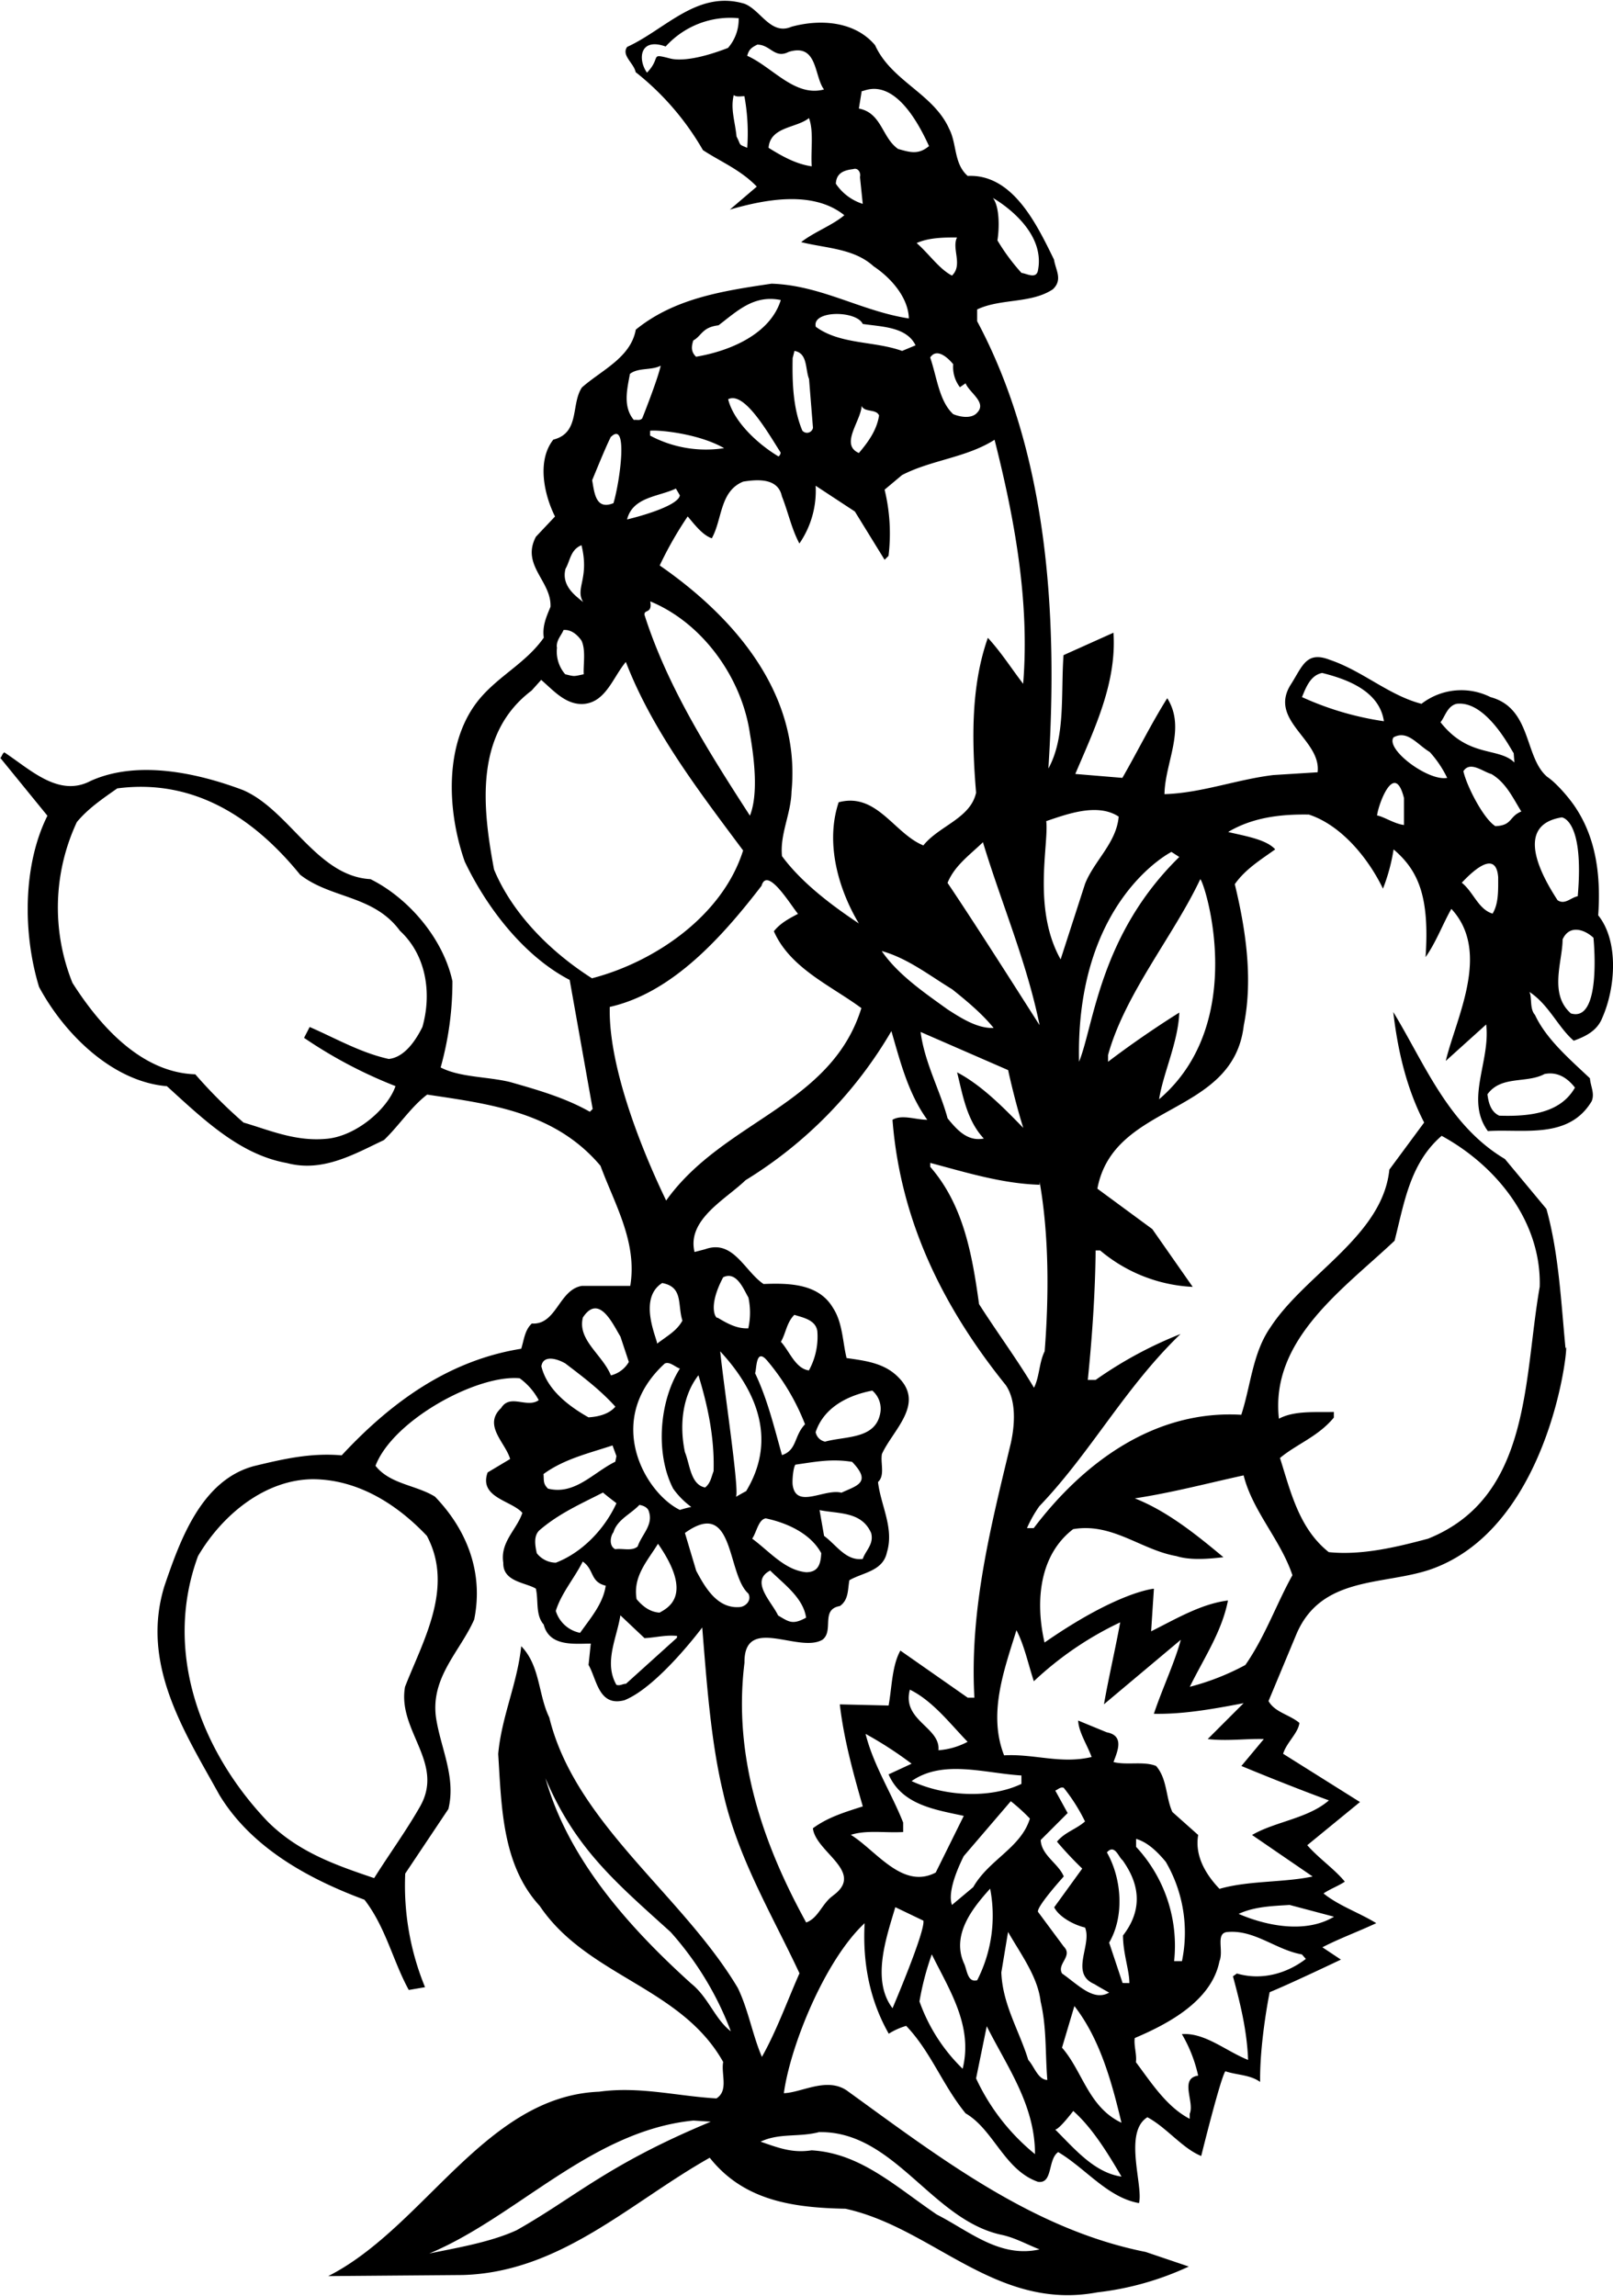 <?xml version="1.0"?>
<svg xmlns="http://www.w3.org/2000/svg" id="Layer_1" data-name="Layer 1" viewBox="0 0 411.18 584.91" width="411" height="585"><path d="M488.11,264.77c.71-10.15-.57-19.44-5.58-27.17-1.71-2.71-5.24-6.7-7.39-8.1-5.95-5-3.9-17.49-14.49-20.35a16.59,16.59,0,0,0-17.59,1.71c-8.29-2.14-15-8.38-23.35-11.2-6.06-2.37-7,1.68-10,6.34-5.72,9.15,7.87,14,6.87,22.31l-11.3.71c-9.44,1.15-18.3,4.58-27.74,4.87.14-8.16,5.58-16.74.71-24.46-4.14,6.58-7.57,13.59-11.44,20.31l-12-1c4.86-11.44,10.58-23.17,9.73-36l-12.73,5.72c-.72,9.87.57,20.88-3.86,28.89,2.57-39.9-.43-80.8-18.16-114v-3c6-2.86,13.73-1.43,19.3-5.14,2.58-2.44.72-4.87.29-7.58-4.29-8.73-10.44-21.88-22-21.31-3.58-3.15-2.72-8.15-4.72-12-4-9-14.73-12.16-18.88-21.31-5.15-6.15-14-6.72-21.31-4.72-5.29,2.29-7.86-4.29-12-5.86-12-3.58-20.16,6.58-29.89,11-1.57,2.14,1.72,4.15,2.15,6.43a69.38,69.38,0,0,1,17.16,19.88c4.58,3,9.58,5,13.73,9.3l-6.87,5.86c8.87-2.57,21.17-5,29.18,1.43-3,2.57-7.73,4.29-11,6.86,6.3,1.58,13.45,1.58,18.45,6.15,4.72,3.15,8.87,8.15,9,13.3-12.15-1.86-22.31-8.44-35-8.86-12.45,1.85-24.74,3.71-34.61,11.72-1.29,7.15-8.72,10.3-13.73,14.73-2.86,4.29-.43,11.58-7.29,13.3-4.29,5.43-2.29,14.16.43,19.59l-4.86,5.15c-3.87,7.29,4,11.3,3.71,17.87-1,2.43-2.14,4.87-1.71,7.87-4.44,6.29-11,9.44-16,15.16-9.58,11-8.72,28.88-4.15,41.9,5.44,11.44,14.88,24,26.75,30.17l5.86,32.89-.72.71c-6.29-3.57-13.3-5.57-20.3-7.57-5.87-1.43-12.73-1.15-17.73-3.72a81.16,81.16,0,0,0,3-22c-2.29-10.58-10.87-21-20.88-26-13.73-.72-20.74-17.73-32.6-22.74-11.44-4.29-26.75-7.72-38.76-2.29-8.15,4.29-15.44-3-22-7.29-.57.43-.57,1-1,1.43l12,14.73c-6.29,12.58-6.29,30-2.14,43.62,6.43,12,18.73,24.16,32.6,25.31,9.44,8.58,18.59,17.44,30.6,19.59,9.15,2.43,17.16-2.29,24.74-5.87,3.86-3.71,6.87-8.43,11-11.58,16.16,2.43,32.61,4.43,44.19,18.16,3.58,9.73,9.44,19.45,7.58,30.6H229c-5.86,1-6.43,10-12.73,9.59-1.85,1.71-2,4.29-2.71,6.43-17.88,2.86-32.61,13-45.76,27.17-8-.71-15.16,1-22.31,2.72-13.44,3.57-18.88,18.87-22.88,30.6-6.15,20,5.15,37.18,14,53.2,8.3,13.72,23.17,21.59,37,26.74,5.43,7,7.29,15.73,11.3,23l4.14-.71A68.09,68.09,0,0,1,184,509l11-16.45c2-8.15-2-15.58-3.15-23.3-1.43-10.3,6.15-16.88,9.73-25,2.43-12-1.86-22.88-10-31.32-4.87-3-11.44-3.14-15.16-7.86,4.43-11.62,25.88-23.3,36.75-22.31a16.49,16.49,0,0,1,4.86,5.58c-3,2.14-7.29-1.72-9.58,2-4.72,4.43,1.14,8.86,2.29,13L205,406.77c-2.29,6.44,6.15,7.15,8.86,10.3-1.43,4.29-5.72,7.44-4.86,12.73-.14,4.86,5.72,5,8.3,6.58.71,3-.15,6.72,2,9.15,1.43,5.72,7.86,4.86,12,4.86l-.57,5.43c2.14,3.72,2.57,10.73,9.15,9,8.58-3.43,19.83-18.54,19.83-18.54,1.14,14,2.19,29.12,5.34,42.14,3.72,16.59,12.44,31,19.45,46-3.15,7.15-5.87,14.73-9.58,21.31-2.44-5.72-3.44-12-6.15-17.59-14.16-23.74-41.47-42-48.05-68.92-2.86-5.87-2.29-13.16-7.15-18.17-1,9.59-5,17.88-5.87,27.46.86,13.59,1,28.31,10.59,38.75,12.15,18,36,20.6,46.76,39.76-.57,3.14,1.43,7.29-1.72,9.29-10-.57-19.59-3.14-29.89-1.71-29,1.14-44.61,34.6-69.07,47l34.33-.28c24.88-.72,42.61-18.45,62.92-29.89,8.72,11,21.3,12.73,34.6,13,22.31,4.87,38.33,26.17,64.21,21.31a75.4,75.4,0,0,0,23.31-6.58l-11-3.72c-28.75-5.72-52.48-24-76.22-41.18-5.15-3.43-11.44.57-16,.72,1.62-12,10.44-33.88,20.59-43.33-.57,10.44,1.43,19.87,6.15,28.17a17.17,17.17,0,0,1,4.44-2c6.29,6.57,9.29,15.15,15.15,22.3,7.15,4.15,9.87,14.45,18.45,17.45,3.86.57,2.43-5.72,5.15-7.58,7,4.15,12.58,11.58,20.59,13,1.19-4.22-4.05-18.05,2.15-21.88,4.86,2.58,9,8,13.72,9.87,0,0,4.87-19.73,6.15-21.59,3,1,6.3.86,8.87,2.72-.14-10.29,2.43-22.88,2.43-22.88,4.82-1.94,18.16-8.3,18.16-8.3l-4.72-3.14c4.44-2.29,9.15-4,13.73-6.15-4.43-2.72-9.58-4.44-13.44-7.58,1.71-1.15,3.72-1.86,5.43-3-2.71-3.28-6.72-6-9.58-9.29l13.44-11-19.59-12.3c.86-2.86,3.86-5.29,4.15-7.87-2.57-2.14-6.29-2.71-7.87-5.57L411.17,448c6.3-14.87,22-12.44,34-16.45,31.84-10.9,35.72-61.12,34.61-56.34-1.15-12-1.72-24.31-4.87-35.61l-10.58-12.72c-14.44-8.58-20.45-24.31-28.46-37.47,1.15,10,3.44,19.59,7.87,28.17l-8.87,12c-1.71,16.88-21.45,26.6-30.31,40.19-4.58,6.57-5,14.87-7.44,22.3-21.74-1.28-39.9,11.73-52.91,28.89h-1.72a31.57,31.57,0,0,1,3.15-5.58c13.16-13.72,21.74-30.17,36-43.9A103.62,103.62,0,0,0,360,383.18h-2c1.14-11.3,1.86-21.88,2-33h1.14a39.5,39.5,0,0,0,23.6,9.29l-10.3-14.73-14-10.3c4.15-22.16,34.61-18.3,37.32-41.61,2.43-12,.43-24.74-2.29-36,2.72-3.87,6.73-6.3,10.3-8.87-2.29-2.57-7.86-3.43-12-4.43,6-3.58,13-4.58,20.59-4.44,8.29,2.72,15.16,11.16,18.88,18.88a47.4,47.4,0,0,0,2.71-10c6.34,5.4,9.2,12.07,8.15,27.46,2.72-3.86,4.44-8.58,6.58-12.3,10.2,11,1.15,27.88-1.43,38.75l10.3-9.29c1.14,9.43-5.43,19.16.43,27.17,9.15-.58,20.59,2.14,26.45-7.58.86-2-.28-3.86-.43-5.87-5.14-4.86-11.15-10-14-16.15-1.43-1.58-.71-4.44-1.43-5.87,5,3.29,7.29,9,11.3,12.44,3.14-1.14,6-2.57,7.29-5.86C492.54,283.22,493.4,271.35,488.11,264.77ZM345.25,100.61c-.57,2-2.86.57-4.15.43a52,52,0,0,1-6.14-8.3c.42-2.43.71-8.37-1.15-10.8C333.81,81.94,347.63,89.56,345.25,100.61ZM188.38,293.23c-1.57,3.15-4.43,7.72-8.58,8.15-7.15-1.57-13.59-5.29-20.16-8.15L158.21,296a117.25,117.25,0,0,0,23.31,12.3c-2,5.86-10.16,12.87-17.74,13.44-7.86.71-14.58-2.29-21-4.15a124.81,124.81,0,0,1-12.3-12.3c-13.72-.43-24.31-12.29-31.31-23.31A51.45,51.45,0,0,1,100.29,241c2.86-3.44,6.44-5.87,10.3-8.58,19.59-2.58,34.89,7.57,46.62,22,7.86,6.15,18.73,5.15,25.45,14.3C189.38,274.93,190.81,284.65,188.38,293.23Zm1.14,129.7c7,13.16-1,26.74-5.57,38.47-2,11.15,10.15,19.31,3.86,30.46-3.58,6.29-7.87,12.15-11.73,18.3-9.72-3.29-19.3-6.58-27.17-14.44C132,478,122.17,452.53,131.18,428.08c6.29-10.72,17.3-19.59,29.46-19.59C172.22,408.63,182.09,415.07,189.52,422.93Zm23,176.91c-6.87,3.21-16.26,4.7-22.4,6,22.3-9.29,41.32-31.32,67.35-33.89l4.43.29C235.62,583.16,227.28,591.5,212.5,599.84Zm44.23-62.94c-16.44-14.87-31.31-32-37-52.19,7.58,17.89,17.82,26.47,31.89,39.18A80.75,80.75,0,0,1,267,549.2C262.88,546.06,261.31,540.48,256.73,536.9Zm32.61,38c19.3-.43,28.74,22.31,46.62,26.17,3.43.72,6.43,2.43,9.72,3.72-10.15,2.29-18-4.72-26.17-8.87-10.72-7.29-19.54-15.66-31.94-16.38-4.76.72-8.1-.48-13-2.21C279.33,575.09,284.19,576.23,289.34,574.94Zm42.18-253.25c-4.14.86-6.86-2.15-9.29-5.15-1.86-7-5.86-14.16-6.87-22l22.31,9.72c1,4.58,2.43,10.16,3.86,14.73-4.86-5-10.58-10.87-16.87-14.16C326.09,310.39,327.09,317,331.52,321.69Zm-26-47.76c6.58,1.86,12,6.15,17.87,9.72,3.58,2.86,7.72,6.29,10.58,9.87-4.14.14-8.15-2.43-11.72-4.72C316.37,284.51,309.64,279.93,305.5,273.93Zm16.73-17.45c1.81-4.37,5.58-7,9-10.3,4.72,15.59,11.15,30.46,14.44,46.62C345.68,292.8,330.24,268.32,322.23,256.48Zm4.57-127.27c1,2.43,5.44,4.86,3,7.44-1.43,1.71-4.44,1.14-6.15.42-3.58-3.28-4.15-9.43-5.87-14.44,1.72-2.57,4.58.14,5.87,1.72a8.44,8.44,0,0,0,1.71,5.86ZM324.66,92c-1.43,2.86,1.57,7-1.29,9.72-3.29-1.71-5.86-5.57-9-8.29C317.51,92,321.51,92,324.66,92ZM251.55,46.39C246.1,45,249.44,46,245.63,50c-2.39-3.34-1.91-9.06,4.76-6.67A22.19,22.19,0,0,1,269,36.12a11.08,11.08,0,0,1-2.72,7.57C258,46.9,253.49,46.9,251.55,46.39Zm19.63,22.76c-2.43-1-1.48-.56-2.72-2.86-.43-4.13-1.57-7-.72-10.58.72.57,1.86.28,2.72.28A52.34,52.34,0,0,1,271.18,69.15Zm16.44,4.72c-4-.57-7.58-2.58-11-4.72.43-5.44,7.15-5,10.3-7.58C288.19,65,287.34,69.72,287.62,73.87ZM271.18,45.7c.43-1.66,1.14-2.13,2.57-2.85,3.34,0,4.43,3.7,8,1.85,7.43-2.29,6.43,6.15,9,9.58C283.33,56.28,277.61,48.56,271.18,45.7Zm22.59,32.6c.14-2.72,2-3.43,4.43-3.72,1.29-.43,2,1,1.72,2l.71,6.86A12.93,12.93,0,0,1,293.77,78.3Zm15.87-8.86c-4.14-2.87-4.14-9.16-10-10.3l.72-4.43c.86.14,8.44-5.19,17.16,14C314.79,71,312.65,70.29,309.64,69.44Zm-9,44.61c4.87.72,11.16.72,13.45,5.44l-3.43,1.43c-7.15-2.58-15.74-1.58-22-6.15C287.57,110.54,299,110.54,300.63,114.05Zm4.15,23.31c-.57,3.72-2.72,6.72-5.15,9.58-4.86-2.14.43-8,.72-12C301.06,136.65,304.07,135.64,304.78,137.36Zm-22-14.73.43-1.71c3.43.57,2.72,4.71,3.72,7.15l1,12.44a1.55,1.55,0,0,1-2.72.71C282.9,135.64,282.62,129.21,282.76,122.63ZM284.48,170a23.69,23.69,0,0,0,4.14-14.72l10,6.57,7.58,12.3,1-1a47.21,47.21,0,0,0-1-16.87l4.44-3.72c7.43-3.86,16.44-4.43,23.59-9,5,19.73,9,41,7.29,62.2-2.86-3.71-5.57-8-9-11.72-4.29,12.15-4.14,25.88-3,39.47-1.43,6.57-9.44,8.43-13.44,13.44-7.44-3-11.87-13.59-21.59-11-3.44,10.29-.15,22,5.14,30.89-6.43-4.29-14.44-10.16-19.59-17.16-.57-5.58,2.29-10.73,2.43-16.45,2.43-24.88-14.58-44.47-33.6-57.63A94.33,94.33,0,0,1,256,163.1c1.71,2,3.72,4.72,6.15,5.58,2.71-4.86,2-12,8-14.45,3.57-.57,8.86-1,9.86,3.72C281.62,162,282.47,166.25,284.48,170ZM253,156l1,1.72c-.29,2.44-8.87,5.06-13.45,6.15C242,158.1,248.58,158.1,253,156Zm-6.58-13.44v-1.29c1.57-.28,12.06.54,18.87,4.43A30.22,30.22,0,0,1,246.44,142.51Zm0,42.18c13.58,5.58,23.45,19.74,25.45,33.75,1.15,6.58,2.15,15.45,0,20.88-10.44-16.16-21-32.75-26.88-51.19C244.86,186.7,247.06,188,246.44,184.69Zm19.87-51.49c4.1-2.17,10.06,8.32,13.4,13.56a1.22,1.22,0,0,1-.54,1C273.94,144.7,267.73,139,266.31,133.2Zm-8.86-15c2.14-1.15,2.24-3.37,6.43-3.86,4.72-3.58,9-7.87,15.88-6.44-2.72,8.73-13,13-21.6,14.45C256.88,121.2,256.88,119.91,257.45,118.2Zm-16.16,8.53c2.14-1.68,5.43-.84,7.86-2.1-.85,3.77-4.71,13.41-4.71,13.41-.58.7-1.43.28-2.15.42C239.43,135.11,240.57,130.64,241.29,126.73Zm-5,16.22c4.77-5,2.39,11.57.81,16.72-4.57,1.86-4.86-2.72-5.43-5.86C231.71,153.81,234.9,145.81,236.33,143Zm-11.49,33.59c1.29-2.14,1.29-5,4.15-6.15,2.1,8.55-1.71,10.93.43,14.51C228,183.71,223.7,181.09,224.84,176.54Zm-2.14,19.88c-.14-1.86,1.14-3,1.72-4.43,2-.15,3.57,1.28,4.57,2.71,1.15,2.43.43,6.15.57,8.58-2.71.58-2.28.58-4.72,0A8.85,8.85,0,0,1,222.7,196.42Zm9,84.37c-10.58-6.72-20.31-16.45-25-27.74-3-16-5-34.61,9.58-45.62l2.44-2.72c3,2.58,6.14,6.3,10.58,6.15,5.86-.28,7.72-6.86,11-10.72,6.72,17.44,18.59,32.89,29.89,48.05C264.88,264.92,247.58,276.64,231.71,280.79Zm4.43,7.29c16-3.57,28.74-17.87,38.76-30.89,1.47-5.08,7.43,4.93,9.29,7.15-2.15,1.15-4.43,2.29-6.15,4.44,4.15,9.44,14.59,13.87,22.31,19.59-7.72,24.88-35.18,28.6-49.77,49.05C250.58,337.42,235.62,308.12,236.14,288.08Zm13.44,70.36c5.44,1,3.86,5.58,5.15,9.58-1.43,2.57-3.57,3.7-6.48,5.88C248.53,373.33,243,362.46,249.58,358.44ZM258.74,382c2.28,7.44,4.14,15.73,3.86,24.46-.58,1.43-.72,3-2.15,4.14-3.72-.71-3.86-5.86-5.15-9C253.87,394.9,254.59,387.33,258.74,382Zm-29.46-14.72c4.14-6.3,7.72,1.85,9.58,4.86L241,378.6a7.29,7.29,0,0,1-4.57,3.43C234.28,376.74,227.85,373,229.28,367.31ZM224.84,379c4.29,3.29,8.73,6.58,12.73,11-1.57,1.86-4.29,2.58-6.86,2.72-5.29-3-10.58-7.15-12-13C219.12,376.74,222.7,377.74,224.84,379Zm13,23.6-.29,1.43c-5.58,2.71-10.29,8.58-17.16,6.86-1.29-1.29-1-2-1.14-3.72,5.29-3.86,11.58-5.29,17.59-7.29Zm-20.31,24.74c-.43-2-.86-4.44.72-5.87,5-4.29,10.58-6.72,16.16-9.58,1,.86,2.14,1.72,3.43,2.72-3,6.58-8.73,12.58-15.45,15.16A6.26,6.26,0,0,1,217.55,427.37Zm11,20.3a8.13,8.13,0,0,1-6.15-5.58c1.43-4.57,4.72-8.29,6.87-12.58,3,2.06,1.81,5.16,5.86,6.15C234.43,440.24,231.28,443.81,228.56,447.67Zm8.58-25.74c1-3.14,4.44-4.57,6.58-6.86.86.14,2.15.57,2.43,1.71,1.15,3.44-1.86,5.87-2.86,8.87-1.43,1.29-3.86.43-5.72.71C235.86,425.51,236.28,422.93,237.14,421.93Zm11.3,3c9.1,13.08,2.72,16.31.43,17.59-2.43-.14-4.29-1.57-5.86-3.43C242,433.23,245.72,429.37,248.44,424.93Zm4.86,24-13,11.73c-.86,0-1.43.57-2.43.28-3.29-5.72.14-12,1-17.73L245,449c2.86-.14,5.29-.86,8.29-.57ZM250.16,379c1.28-.57,2.57.86,3.86,1.29-5.29,8.29-6.3,21.73-1.72,30.6a20.49,20.49,0,0,0,4.62,4.67,27.87,27.87,0,0,0-2.9.76C245.15,412,234.43,393.44,250.16,379Zm8,52.77-2.86-9.58c12.73-9.15,10.59,10.44,16.16,15.44.86,1.57-.43,3.15-2,3.43C263.6,441.67,260.45,436.09,258.16,431.8Zm14.3-8.15c1.15-1.72,1.58-4.86,3.44-5.15,5.43,1.14,11.44,3.86,14.15,8.87-.14,2.71-.71,4.86-3.86,4.86C280.76,431.66,276.9,426.94,272.46,423.65Zm13.73,20.16c-3.43,1.86-4.29,1.14-7.15-.57-1.57-3.43-7.29-8.72-2-11.44C280.33,435.09,285.48,438.66,286.19,443.81Zm-2.72-39c5-.71,9.16-1.57,14.45-.71,5.15,5.35,1.09,6.06-2.72,7.86-4.29-1.14-11.58,4.29-12.44-2C282.62,408.78,282.9,405.49,283.47,404.77Zm6.15,11.58c4.87,1,10.73.29,13.16,5.87.72,2.86-1.43,4.43-2.15,6.58-4.29.57-6.72-3.58-9.86-5.87Zm1.43-17.44a3.06,3.06,0,0,1-2.43-2.43c2.15-6.44,8.44-9.44,14.45-10.58a6.08,6.08,0,0,1,2,5.86C303.78,398.34,296.2,397.48,291.05,398.91Zm-4.14-18.16c-3.44-.43-5-5-7.15-7.3,1.28-2.14,1.43-4.86,3.43-6.86,2.29.72,5.43,1.29,5.86,4.15A17.85,17.85,0,0,1,286.91,380.75Zm-1,13.73c-2.86,3-2,6.57-5.87,7.86-2-7.15-3.72-14.3-6.86-20.88.43-1,.14-6.72,3.14-3.14A57.21,57.21,0,0,1,285.91,394.48Zm-15,17.07c.24-.23-2.62,1.43-2.62,1.43,1-1.19-3-27.37-4-37.09C271.18,383.32,280,396.54,270.89,411.55Zm.57-41.53c-3,.15-5.43-1.28-7.86-2.71-.29.42-2.72-2.47,1.43-10.3,3.48-1.7,5.29,3.29,6.43,5.15A18.28,18.28,0,0,1,271.46,370Zm21.6,144.58c-2.86,2-3.72,5.72-6.87,6.86-10.87-19.73-18.73-42-15.73-66.21-.14-12.3,13.87-2.29,19.88-5.86,3-2.29-.57-7.72,4.43-8.58,2.29-1.58,2-4.29,2.43-6.58,3.43-2,8.58-2.29,9.58-7.15,1.86-6.15-1.57-11.87-2.28-17.88,1.85-1.71.57-4.86,1-7.15,2.71-6,10.87-12.58,4.43-19.3-3.58-3.86-8.44-4.43-13.44-5.15-1-4-1-9-3.43-12.73-3.58-6.14-10.87-6.43-17.74-6.14-4.86-3.29-7.72-11.44-14.87-8.87l-2.72.71c-2-8.29,8-13.44,13-18.3a108.92,108.92,0,0,0,37.18-38c2.29,7.87,4.29,15.88,9.15,22.6-3,0-6.43-1.43-8.87,0,2,25.74,12.87,47.76,28.89,67.64,2.72,4,2.29,10.15,1.29,14.72-5,20.88-10.58,42.33-9.3,64.93h-1.71l-17.16-12c-2.15,3.87-2.15,9.3-3,14l-12.44-.29c1,8.73,3.43,17.59,5.86,26-4.43,1.43-8.86,2.72-12.72,5.58C288.62,503.58,301.35,508.59,293.06,514.6Zm48-28.46c-8.15,3.86-19.73,3.15-28-.72,8-5.57,18.59-2,28-1.43Zm2.15,8.86c-2.29,7.44-10.44,10.44-14.44,17.45L323.37,517c-1-2.75.67-7.76,3-12.44l12-14A47.9,47.9,0,0,1,343.25,495Zm-30.6-32.89c5.86,2.87,10.29,8.73,14.73,13.3a18.71,18.71,0,0,1-7.44,2.15C320.51,471.7,310.5,470,312.65,462.11Zm-15,37c4-1.28,8.87-.43,13.3-.71V496c-3-7.58-7.58-14.59-9.58-22.6A97.6,97.6,0,0,1,313.08,481l-5.87,2.72c3.44,7.86,12,9,19.17,10.58l-7.15,14.44C310.79,513.17,304.07,503.16,297.63,499.15Zm10.58,44.19c-5.43-7.15-1.57-18,.72-25.74l7.15,3.43C316.65,523.6,308.21,543.34,308.21,543.34Zm17.88,15.44a44.68,44.68,0,0,1-11-17.16,71.05,71.05,0,0,1,3.14-12C322.66,538.62,328.81,547.77,326.09,558.78Zm.29-27c-3.29-7.58,2.9-14.62,6.72-18.91a36.19,36.19,0,0,1-3.29,23.34C327.23,536.9,327.23,533.33,326.38,531.76Zm3.14,29.45,2.72-13.29c5.15,10.29,12.3,20,12.3,32.6A54.31,54.31,0,0,1,329.52,561.21Zm13.3-4.71c-2.29-7.44-6.58-14.16-6.86-22.31l1.71-10.3c3.29,5.72,7.58,11.44,8.3,17.73,1.57,6.72,1.14,12.87,1.71,20C345.25,561.5,344.39,558.21,342.82,556.5ZM346,500.44l6.86-6.86-3.15-5.73c.72-.28,1.29-1,2.15-.71a46,46,0,0,1,5.43,8.58c-2.28,2-5.14,2.72-7.15,5.15a93.27,93.27,0,0,0,6.44,6.86l-7.15,9.87c1.29,2.57,5.29,4.58,7.86,5.15,1.86,4.43-4,11.72,2.43,14.44.86.57,3.72,2.15,3.72,2.15-4,2.28-7.72-1.86-12-4.87-1.43-2.43,2.86-4.43.43-6.86l-6.58-8.87c-.28-1.43,6.58-9,6.58-9C350.54,506.45,346.11,504.3,346,500.44Zm3.71,73.79c1,0,4.58-4.72,4.58-4.72,4.86,4.29,8.87,10.87,12.3,16.73C359.69,585.24,354.69,579.23,349.68,574.23Zm1.72-20.88,3.15-10.58c6.57,8.43,9.58,19.59,12,29.74C358.12,568.51,356.69,559.36,351.4,553.35Zm15.44-16.45-3.43-10.29c4-6.87,3.15-16.45-.57-23,2-2.28,3,1.29,4,2,2.29,3.29,6.77,10.59.1,19.17,0,4.58,1.67,9.06,1.62,12.14Zm3.44-34.74v-2c3,.86,5.57,3.43,7.58,5.87A35.84,35.84,0,0,1,382,531.33h-2A37,37,0,0,0,370.28,502.16ZM396,534.47l-1,.72c1.85,6.86,3.57,13.73,3.86,21.31-5.72-2.29-11-7-16.88-6.58a36.27,36.27,0,0,1,4.15,10.58c-4.86.71-.86,6.72-2.15,9.72v1.29c-5.86-3-9.86-9.29-13.72-14.44.28-1.86-.58-4.29-.29-6.15,8.44-3.58,19.59-9.44,21.59-19.59,1.15-2.72-1.14-7.3,2.15-7.44,6.86-.57,12.3,4.58,18.87,5.72l1,1.15C408.74,534.47,402.31,536.33,396,534.47ZM420.76,520c-7.15,4.29-17,2.43-24.31-.72,4-1.85,8.43-2,13-2.28ZM436.2,347.71c2.43-9.43,3.86-19.73,12-26.74,14.16,7.73,25.46,22,25,38.47-4.15,23.6-2.15,53.63-28.46,64.21-8,2.14-16.87,4.29-25.31,3.43-7.58-6-9.73-15.44-12.44-24,4.29-3.58,9.72-5.44,13.73-10.3v-1.43c-4.44.14-10-.43-14,1.72C404.45,372.88,423.19,360,436.2,347.71Zm-81.94,73.51c10-1.72,17.3,5.29,26.31,6.86,3.58,1.14,8.3.72,12,.29-6.86-5.72-14.3-11.73-22.59-15,9.44-1.43,18.59-3.86,27.74-5.86,2.29,9.15,9.44,16.44,12.44,25.45-4,7.15-7,15.73-12,22.88A62.94,62.94,0,0,1,384,461.4c3.58-7.29,8.16-14,9.73-22-6.87.86-13.3,4.72-19.59,7.86l.71-10.86s-9.1.68-27.88,13.72C344.54,439.52,345.68,427.79,354.26,421.22Zm-10,38.75a85.12,85.12,0,0,1,22-15c-1.28,7-3,14.3-4.14,20.88l19.59-16.44c-1.58,5.86-4.72,12.44-6.87,18.87,7.58.15,15.45-1.28,22.88-2.71l-9.15,9.15c5,.57,9.87-.14,14.3,0l-5.72,6.86c13.4,5.55,22.31,8.77,22.31,8.77-5.34,4.64-13.73,5.39-19.59,8.82l15.44,10.58c-7.43,1.58-16.3,1-23.74,3.15-3-3.15-6.43-8-5.43-13.73l-6.58-5.86c-1.71-3.72-1.29-8.44-4.15-11.73-3.14-1.28-7.43-.14-10.86-1,1-2.71,2.86-6.72-1.72-7.58l-7.29-3c.14,3,2.29,6.15,3.43,9.29-7.87,1.86-14.59-.85-22.31-.42-4.15-10.59,0-21.74,3.15-31.89C341.82,450.82,342.82,455.68,344.25,460ZM347,375.89c-1.43,2.86-1.29,6.43-2.72,9.29-4.15-7-9.44-14.16-14-21.31-1.72-12.29-3.86-25.16-12.45-35v-1c9.16,2.43,18.31,5.29,27.89,5.57v-.71C348.11,346.28,348.11,361.73,347,375.89Zm.43-135.14c5.14-1.72,13-4.72,18.44-1.14-.57,6.72-6.29,11.29-8.58,17.16L351.07,276C343.82,263.07,348.11,246.63,347.4,240.75Zm8.34,61.41c-1-41.23,23.55-53.55,23.55-53.55l2,1.29C361,269.75,359.55,292.86,355.74,302.16Zm20.4,9.52c1-6.58,4.86-14.54,5.15-22.12,0,0-8.87,5.45-18.16,12.54v-1.72c4.29-15.59,16.78-30.51,23.5-44.81C387.63,255.86,399.35,291.91,376.14,311.68ZM412.6,209.15c1-2.43,2.15-5.58,5.15-6.15,6.29,1.57,14.59,4.57,15.73,12.3A76.79,76.79,0,0,1,412.6,209.15Zm26,32.6c-2.43-.29-5.15-2.14-6.86-2.43.28-2.72,4.43-14.16,6.86-4.43Zm-2.72-22.31c3.58-2,6,1.72,9.3,3.72a27.76,27.76,0,0,1,4.43,6.58C444.88,230.66,433.91,222.56,435.91,219.44Zm12-3.86c1.14-1.29,1.71-4.15,4.14-4.72,7.82-.94,14.26,12.54,14.54,12.54l.19,2.43C462.75,221.84,455.12,224.7,447.93,215.58Zm20.59,22.74c-3.15,1.29-2.19,3.54-6.58,3.72-3-1.85-7.29-10.16-8.15-14,1.71-2.71,5,.15,7.15.72C464.66,231,466.37,234.89,468.52,238.32Zm-15.16,18.16c2.29-2.43,8.72-8.87,9.3-1.43,0,3.29.14,6.72-1.43,9.29C457.51,263.2,456.36,258.91,453.36,256.48Zm21,48.76c3.29-.71,5.86.86,7.87,3.44-3.58,6.29-11,7.43-19.31,7.15-2.14-1-2.72-3.29-3-5.44C463.37,305.53,469.81,307.67,474.38,305.24Zm4.48-65.44s5.82.39,4.1,20.11c-1.71.29-3.29,2.29-5.15,1C474.67,256.16,465.85,241.86,478.86,239.8Zm2.39,50c-5.72-5-2.15-13.3-2.15-18.88,1.72-3.86,5.58-2.57,7.87-.43C487.11,272.64,488.73,291.91,481.25,289.8Z" transform="translate(-80.7 -31.65)"/></svg>
